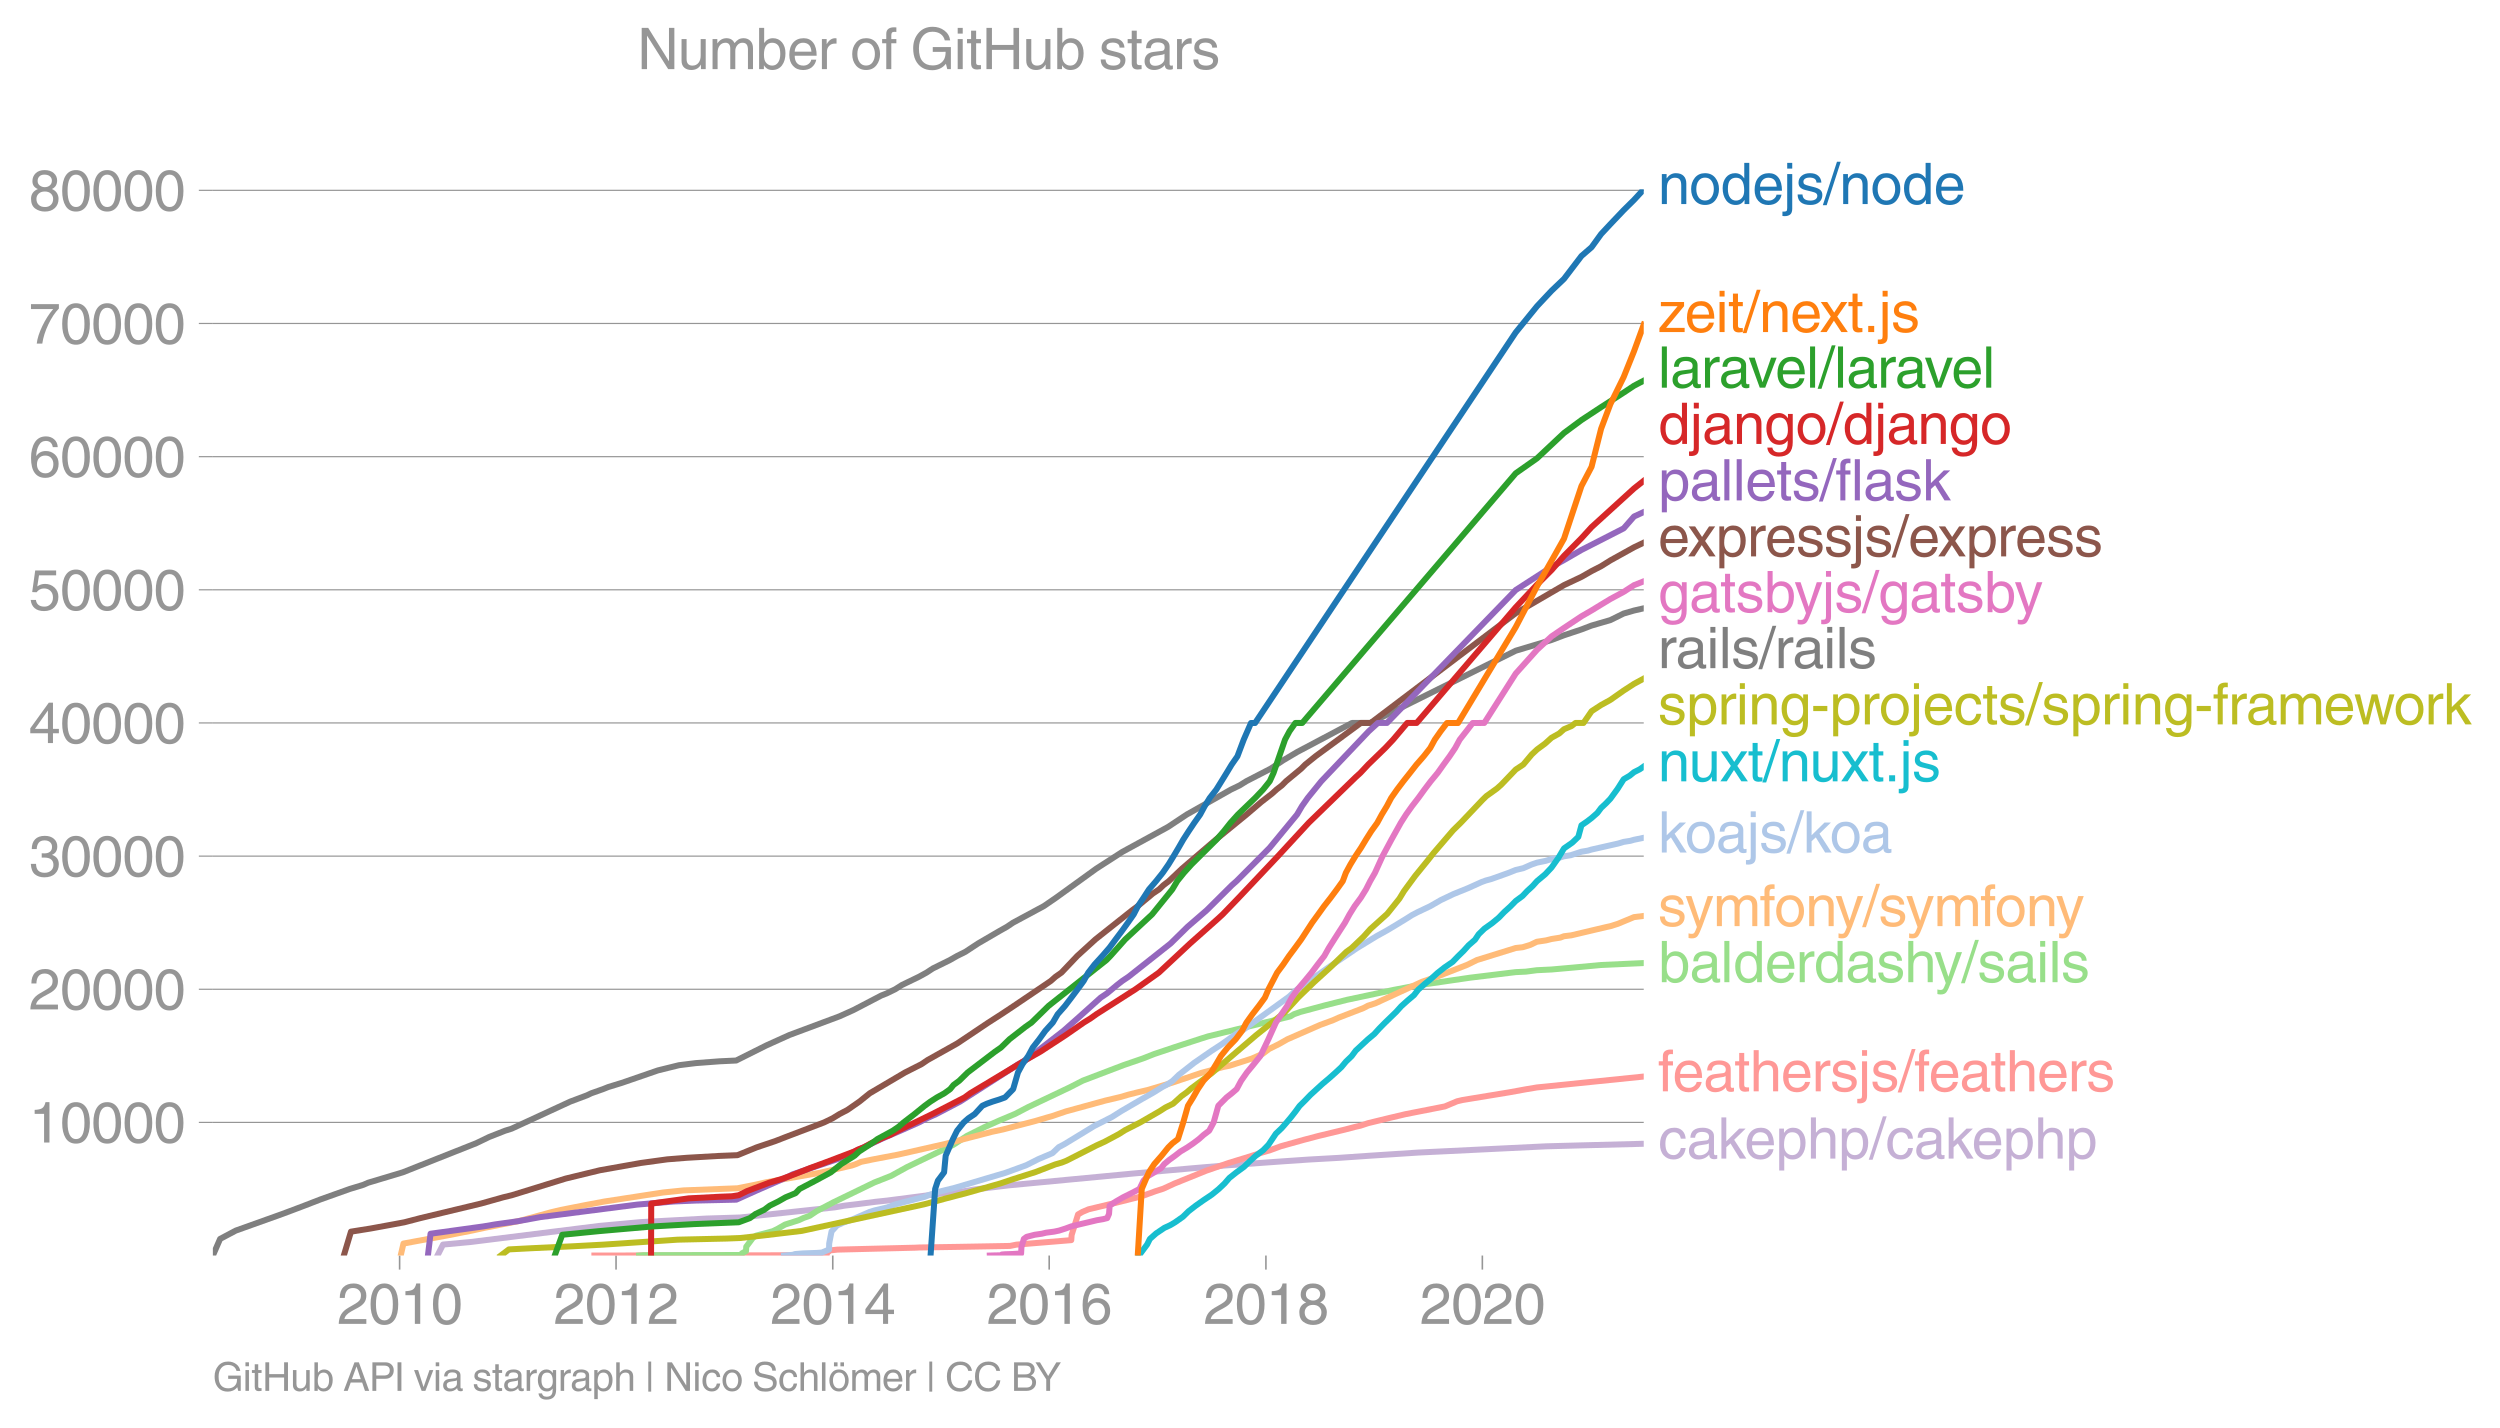 <svg height="475.299" viewBox="0 0 623.954 356.474" width="831.939" xmlns="http://www.w3.org/2000/svg" xmlns:xlink="http://www.w3.org/1999/xlink"><defs><style>*{stroke-linecap:butt;stroke-linejoin:round}</style></defs><g id="figure_1"><path d="M0 356.474h623.954V0H0z" style="fill:none" id="patch_1"/><g id="axes_1"><path d="M53.127 313.361h357.12V47.25H53.127z" style="fill:none" id="patch_2"/><path clip-path="url(#p27208f95a8)" d="m109.179 313.361 1.388-2.741 6.843-.635 32.088-4.011 10.296-.95 16.507-.898 8.437-.262 23.598-2.533 2.428-.422 3.552-.422 4.12-.532 2.984-.315 13.035-1.689 6.08-.634 2.502-.422 8.695-1.054 31.15-2.957 14.246-1.267 8.61-.737 14.747-1.057 6.152-.422 7.497-.422 7.682-.529 12.074-.79 5.438-.263 26.507-1.296 8.724-.236 15.643-.402h0" style="fill:none;stroke:#c5b0d5;stroke-linecap:square;stroke-width:1.5" id="line2d_1"/><g id="matplotlib.axis_1"><g id="xtick_1"><g id="line2d_2"><defs><path d="M0 0v3.5" id="m2a309a3a18" style="stroke:#969696;stroke-width:.4"/></defs><use style="fill:#969696;stroke:#969696;stroke-width:.4" x="99.736" xlink:href="#m2a309a3a18" y="313.361"/></g><g style="fill:#969696" transform="matrix(.14 0 0 -.14 84.166 330.41)" id="text_1"><defs><path d="M281 2888q0 793 409 1202 410 410 1148 410 618 0 1012-375t394-969q0-462-227-780-226-317-667-557l-775-425q-684-375-775-863h2444V0H166q25 634 275 1056t781 728l806 469q322 185 469 383t147 545q0 344-241 578-240 235-650 235-453 0-678-299-225-298-231-807H281z" id="HelveticaWorld-Regular-32" transform="scale(.016)"/><path d="M2719 2188q0 903-239 1354-239 452-702 452-453 0-697-452-243-451-243-1354 0-875 240-1340 241-464 700-464 463 0 702 448 239 449 239 1356zm603 0q0-1107-400-1709-400-601-1144-601-772 0-1156 623-384 624-384 1687 0 1090 393 1701 394 611 1147 611 744 0 1144-608t400-1704z" id="HelveticaWorld-Regular-30" transform="scale(.016)"/><path d="M2297 0h-600v3194H647v447q550 18 818 176 269 158 391 683h441V0z" id="HelveticaWorld-Regular-31" transform="scale(.016)"/></defs><use xlink:href="#HelveticaWorld-Regular-32"/><use x="55.615" xlink:href="#HelveticaWorld-Regular-30"/><use x="111.23" xlink:href="#HelveticaWorld-Regular-31"/><use x="166.846" xlink:href="#HelveticaWorld-Regular-30"/></g></g><g id="xtick_2"><use style="fill:#969696;stroke:#969696;stroke-width:.4" x="153.753" xlink:href="#m2a309a3a18" y="313.361" id="line2d_3"/><g style="fill:#969696" transform="matrix(.14 0 0 -.14 138.182 330.41)" id="text_2"><use xlink:href="#HelveticaWorld-Regular-32"/><use x="55.615" xlink:href="#HelveticaWorld-Regular-30"/><use x="111.23" xlink:href="#HelveticaWorld-Regular-31"/><use x="166.846" xlink:href="#HelveticaWorld-Regular-32"/></g></g><g id="xtick_3"><use style="fill:#969696;stroke:#969696;stroke-width:.4" x="207.843" xlink:href="#m2a309a3a18" y="313.361" id="line2d_4"/><g style="fill:#969696" transform="matrix(.14 0 0 -.14 192.273 330.41)" id="text_3"><defs><path d="M678 1581h1447v2041h-12L678 1581zm2010-487V0h-563v1094H159v550l2063 2856h466V1581h659v-487h-659z" id="HelveticaWorld-Regular-34" transform="scale(.016)"/></defs><use xlink:href="#HelveticaWorld-Regular-32"/><use x="55.615" xlink:href="#HelveticaWorld-Regular-30"/><use x="111.23" xlink:href="#HelveticaWorld-Regular-31"/><use x="166.846" xlink:href="#HelveticaWorld-Regular-34"/></g></g><g id="xtick_4"><use style="fill:#969696;stroke:#969696;stroke-width:.4" x="261.86" xlink:href="#m2a309a3a18" y="313.361" id="line2d_5"/><g style="fill:#969696" transform="matrix(.14 0 0 -.14 246.29 330.41)" id="text_4"><defs><path d="M903 1381q0-440 262-719 263-278 685-278 403 0 642 284 239 285 239 748 0 403-236 675t-670 272q-422 0-672-266t-250-716zm1766 1922q-63 344-255 517-192 174-520 174-519 0-791-507-272-506-278-1159l13-12q359 553 1068 553 566 0 988-375t422-1053q0-672-400-1118-400-445-1078-445-782 0-1188 556-406 557-406 1660 0 1062 415 1734 416 672 1247 672 538 0 910-321 372-320 403-876h-550z" id="HelveticaWorld-Regular-36" transform="scale(.016)"/></defs><use xlink:href="#HelveticaWorld-Regular-32"/><use x="55.615" xlink:href="#HelveticaWorld-Regular-30"/><use x="111.23" xlink:href="#HelveticaWorld-Regular-31"/><use x="166.846" xlink:href="#HelveticaWorld-Regular-36"/></g></g><g id="xtick_5"><use style="fill:#969696;stroke:#969696;stroke-width:.4" x="315.95" xlink:href="#m2a309a3a18" y="313.361" id="line2d_6"/><g style="fill:#969696" transform="matrix(.14 0 0 -.14 300.38 330.41)" id="text_5"><defs><path d="M1766 2597q347 0 573 198 227 199 227 527 0 294-218 483-217 189-620 189-359 0-555-199-195-198-195-504 0-328 244-511t544-183zm6-484q-434 0-681-241t-247-591q0-403 250-650t712-247q410 0 655 247t245 657q0 350-245 587-245 238-689 238zm1378 1228q0-678-578-947 397-178 567-471 170-292 170-623 0-641-413-1032-412-390-1112-390-612 0-1076 336T244 1306q0 763 762 1082-609 243-609 875 0 531 361 884t1001 353q641 0 1016-333t375-826z" id="HelveticaWorld-Regular-38" transform="scale(.016)"/></defs><use xlink:href="#HelveticaWorld-Regular-32"/><use x="55.615" xlink:href="#HelveticaWorld-Regular-30"/><use x="111.23" xlink:href="#HelveticaWorld-Regular-31"/><use x="166.846" xlink:href="#HelveticaWorld-Regular-38"/></g></g><g id="xtick_6"><use style="fill:#969696;stroke:#969696;stroke-width:.4" x="369.967" xlink:href="#m2a309a3a18" y="313.361" id="line2d_7"/><g style="fill:#969696" transform="matrix(.14 0 0 -.14 354.396 330.41)" id="text_6"><use xlink:href="#HelveticaWorld-Regular-32"/><use x="55.615" xlink:href="#HelveticaWorld-Regular-30"/><use x="111.23" xlink:href="#HelveticaWorld-Regular-32"/><use x="166.846" xlink:href="#HelveticaWorld-Regular-30"/></g></g></g><g id="matplotlib.axis_2"><g id="ytick_1"><path clip-path="url(#p27208f95a8)" d="M53.127 280.132h357.12" style="fill:none;stroke:#969696;stroke-linecap:square;stroke-width:.3" id="line2d_8"/><g id="line2d_9"><defs><path d="M0 0h-3.5" id="m9301cec030" style="stroke:#969696;stroke-width:.3"/></defs><use style="fill:#969696;stroke:#969696;stroke-width:.3" x="53.127" xlink:href="#m9301cec030" y="280.132"/></g><g style="fill:#969696" transform="matrix(.14 0 0 -.14 7.2 285.157)" id="text_7"><use xlink:href="#HelveticaWorld-Regular-31"/><use x="55.615" xlink:href="#HelveticaWorld-Regular-30"/><use x="111.23" xlink:href="#HelveticaWorld-Regular-30"/><use x="166.846" xlink:href="#HelveticaWorld-Regular-30"/><use x="222.461" xlink:href="#HelveticaWorld-Regular-30"/></g></g><g id="ytick_2"><path clip-path="url(#p27208f95a8)" d="M53.127 246.9h357.12" style="fill:none;stroke:#969696;stroke-linecap:square;stroke-width:.3" id="line2d_10"/><use style="fill:#969696;stroke:#969696;stroke-width:.3" x="53.127" xlink:href="#m9301cec030" y="246.9" id="line2d_11"/><g style="fill:#969696" transform="matrix(.14 0 0 -.14 7.2 251.925)" id="text_8"><use xlink:href="#HelveticaWorld-Regular-32"/><use x="55.615" xlink:href="#HelveticaWorld-Regular-30"/><use x="111.23" xlink:href="#HelveticaWorld-Regular-30"/><use x="166.846" xlink:href="#HelveticaWorld-Regular-30"/><use x="222.461" xlink:href="#HelveticaWorld-Regular-30"/></g></g><g id="ytick_3"><path clip-path="url(#p27208f95a8)" d="M53.127 213.667h357.12" style="fill:none;stroke:#969696;stroke-linecap:square;stroke-width:.3" id="line2d_12"/><use style="fill:#969696;stroke:#969696;stroke-width:.3" x="53.127" xlink:href="#m9301cec030" y="213.667" id="line2d_13"/><g style="fill:#969696" transform="matrix(.14 0 0 -.14 7.2 218.692)" id="text_9"><defs><path d="M1434 2559q141-12 294-12 397 0 626 183 230 183 230 554 0 300-214 505t-617 205q-447 0-655-263-207-262-220-703H325q0 703 369 1087 369 385 1084 385 635 0 1013-327 378-326 378-857 0-685-578-928v-13q750-256 750-1050 0-634-422-1041-422-406-1197-406-634 0-1044 333-409 333-459 1164h581q13-519 256-755 244-236 703-236 444 0 713 247t269 622q0 410-257 619-256 209-793 209-128 0-257-6v484z" id="HelveticaWorld-Regular-33" transform="scale(.016)"/></defs><use xlink:href="#HelveticaWorld-Regular-33"/><use x="55.615" xlink:href="#HelveticaWorld-Regular-30"/><use x="111.23" xlink:href="#HelveticaWorld-Regular-30"/><use x="166.846" xlink:href="#HelveticaWorld-Regular-30"/><use x="222.461" xlink:href="#HelveticaWorld-Regular-30"/></g></g><g id="ytick_4"><path clip-path="url(#p27208f95a8)" d="M53.127 180.435h357.12" style="fill:none;stroke:#969696;stroke-linecap:square;stroke-width:.3" id="line2d_14"/><use style="fill:#969696;stroke:#969696;stroke-width:.3" x="53.127" xlink:href="#m9301cec030" y="180.435" id="line2d_15"/><g style="fill:#969696" transform="matrix(.14 0 0 -.14 7.2 185.46)" id="text_10"><use xlink:href="#HelveticaWorld-Regular-34"/><use x="55.615" xlink:href="#HelveticaWorld-Regular-30"/><use x="111.23" xlink:href="#HelveticaWorld-Regular-30"/><use x="166.846" xlink:href="#HelveticaWorld-Regular-30"/><use x="222.461" xlink:href="#HelveticaWorld-Regular-30"/></g></g><g id="ytick_5"><path clip-path="url(#p27208f95a8)" d="M53.127 147.203h357.12" style="fill:none;stroke:#969696;stroke-linecap:square;stroke-width:.3" id="line2d_16"/><use style="fill:#969696;stroke:#969696;stroke-width:.3" x="53.127" xlink:href="#m9301cec030" y="147.203" id="line2d_17"/><g style="fill:#969696" transform="matrix(.14 0 0 -.14 7.2 152.227)" id="text_11"><defs><path d="M941 2619q372 281 872 281 606 0 1042-403t436-1038q0-690-421-1139-420-448-1179-448-660 0-1041 323-381 324-444 918h582q43-363 284-555t669-192q415 0 681 287 266 288 266 735 0 456-279 731-278 275-718 275-500 0-835-428l-484 25 337 2406h2332v-544H1131L941 2619z" id="HelveticaWorld-Regular-35" transform="scale(.016)"/></defs><use xlink:href="#HelveticaWorld-Regular-35"/><use x="55.615" xlink:href="#HelveticaWorld-Regular-30"/><use x="111.23" xlink:href="#HelveticaWorld-Regular-30"/><use x="166.846" xlink:href="#HelveticaWorld-Regular-30"/><use x="222.461" xlink:href="#HelveticaWorld-Regular-30"/></g></g><g id="ytick_6"><path clip-path="url(#p27208f95a8)" d="M53.127 113.97h357.12" style="fill:none;stroke:#969696;stroke-linecap:square;stroke-width:.3" id="line2d_18"/><use style="fill:#969696;stroke:#969696;stroke-width:.3" x="53.127" xlink:href="#m9301cec030" y="113.97" id="line2d_19"/><g style="fill:#969696" transform="matrix(.14 0 0 -.14 7.2 118.995)" id="text_12"><use xlink:href="#HelveticaWorld-Regular-36"/><use x="55.615" xlink:href="#HelveticaWorld-Regular-30"/><use x="111.23" xlink:href="#HelveticaWorld-Regular-30"/><use x="166.846" xlink:href="#HelveticaWorld-Regular-30"/><use x="222.461" xlink:href="#HelveticaWorld-Regular-30"/></g></g><g id="ytick_7"><path clip-path="url(#p27208f95a8)" d="M53.127 80.738h357.12" style="fill:none;stroke:#969696;stroke-linecap:square;stroke-width:.3" id="line2d_20"/><use style="fill:#969696;stroke:#969696;stroke-width:.3" x="53.127" xlink:href="#m9301cec030" y="80.738" id="line2d_21"/><g style="fill:#969696" transform="matrix(.14 0 0 -.14 7.2 85.762)" id="text_13"><defs><path d="M238 4403h3109v-494q-641-653-1172-1766Q1644 1031 1497 0H878q94 850 622 1954 528 1105 1213 1899H238v550z" id="HelveticaWorld-Regular-37" transform="scale(.016)"/></defs><use xlink:href="#HelveticaWorld-Regular-37"/><use x="55.615" xlink:href="#HelveticaWorld-Regular-30"/><use x="111.23" xlink:href="#HelveticaWorld-Regular-30"/><use x="166.846" xlink:href="#HelveticaWorld-Regular-30"/><use x="222.461" xlink:href="#HelveticaWorld-Regular-30"/></g></g><g id="ytick_8"><path clip-path="url(#p27208f95a8)" d="M53.127 47.505h357.12" style="fill:none;stroke:#969696;stroke-linecap:square;stroke-width:.3" id="line2d_22"/><use style="fill:#969696;stroke:#969696;stroke-width:.3" x="53.127" xlink:href="#m9301cec030" y="47.505" id="line2d_23"/><g style="fill:#969696" transform="matrix(.14 0 0 -.14 7.2 52.53)" id="text_14"><use xlink:href="#HelveticaWorld-Regular-38"/><use x="55.615" xlink:href="#HelveticaWorld-Regular-30"/><use x="111.23" xlink:href="#HelveticaWorld-Regular-30"/><use x="166.846" xlink:href="#HelveticaWorld-Regular-30"/><use x="222.461" xlink:href="#HelveticaWorld-Regular-30"/></g></g></g><path clip-path="url(#p27208f95a8)" d="m148.347 313.361 57.932-.08.147-.561.737-.641 1.827-.2 19.481-.482.98-.05 9.467-.15 13.159-.238 1.615-.323 13.676-1.123.09-1.283 1.6-5.134 1.115-.642 1.522-.64 8.02-1.925 5.07-1.283 3.558-1.286 1.983-.641 2.78-1.283 7.94-3.21 5.58-1.924 4.186-1.283 4.035-1.286 2.184-.642 2.608-.96 5.734-1.605 3.645-.96 6.668-1.61 2.418-.64 1.413-.32 1.946-.641 5.276-1.283 4.072-.963 9.808-1.928 3.05-1.283 1.358-.319 11.72-1.927 4.205-.768 2.662-.445 26.551-2.709h0" style="fill:none;stroke:#ff9896;stroke-linecap:square;stroke-width:1.5" id="line2d_24"/><path clip-path="url(#p27208f95a8)" d="m159.511 313.361 1.096-.086 24.373-.05.186-.415 1.02-.552.065-1.107 1.662-2.21.807-.551 4.15-1.104 1.13-.554 1.929-1.104 3.454-1.106 1.195-.552 1.542-.552 1.631-1.106 4.178-2.21 10.276-4.975 4.198-1.659 4.014-2.21 11.497-5.526 3.371-2.21 4.414-2.21 3.723-1.658 3.96-1.662 3.164-1.655 10.478-4.975 3.227-1.655 10.15-3.868 4.825-1.658 2.805-1.104 4.938-1.661 6.806-2.21 1.75-.552 10.167-2.486 10.32-2.489.946-.551 1.544-.555 6.19-1.659 5.484-1.379 11.703-2.489 4.356-.827 3.352-.552 11.33-1.658 11.367-1.386 2.548-.12 2.736-.359 3.633-.176 5.618-.495 6.729-.625 10.685-.488h0" style="fill:none;stroke:#98df8a;stroke-linecap:square;stroke-width:1.5" id="line2d_25"/><g style="fill:#1f77b4" transform="matrix(.14 0 0 -.14 413.818 50.938)" id="text_15"><defs><path d="M3150 0h-566v2059q0 475-166 677-165 202-549 202-378 0-632-288-253-287-253-825V0H422v3347h531v-472h13q397 569 1012 569 569 0 870-302 302-301 302-864V0z" id="HelveticaWorld-Regular-6e" transform="scale(.016)"/><path d="M813 1678q0-559 253-920t718-361q482 0 732 378t250 903q0 531-250 901-250 371-732 371-446 0-709-349-262-348-262-923zm-575 0q0 747 415 1256 416 510 1131 510 732 0 1144-516 413-515 413-1250 0-737-410-1256Q2522-97 1784-97q-709 0-1128 503-418 503-418 1272z" id="HelveticaWorld-Regular-6f" transform="scale(.016)"/><path d="M838 1684q0-621 246-957 247-336 657-336 390 0 652 287 263 288 263 838 0 706-224 1064-223 358-679 358-434 0-675-285-240-284-240-969zM3225 0h-531v459h-13Q2363-97 1716-97q-697 0-1079 531-381 532-381 1338 0 744 378 1208 379 464 1016 464 628 0 1000-569l13 38v1681h562V0z" id="HelveticaWorld-Regular-64" transform="scale(.016)"/><path d="M2719 1941q-44 543-288 770-243 227-647 227-409 0-661-288-251-287-267-709h1863zm537-891q-93-519-509-859-366-288-963-294-703 6-1116 461-412 455-412 1223 0 882 425 1372 425 491 1182 491 678 0 1059-507 381-506 381-1446H856q0-525 244-813 244-287 731-287 344 0 591 207 247 208 272 452h562z" id="HelveticaWorld-Regular-65" transform="scale(.016)"/><path d="M984 3956H422v638h562v-638zm0-4450q0-478-227-664-226-186-629-186-115 0-237 19v487H38q237 0 310 71 74 70 74 339v3775h562V-494z" id="HelveticaWorld-Regular-6a" transform="scale(.016)"/><path d="M2309 2394q-12 300-214 431-201 131-579 131-275 0-471-122-195-121-195-350 0-181 115-267 116-86 501-183l556-140q506-128 723-327 218-198 218-554 0-494-361-802T1638-97Q934-97 573 195q-360 293-367 880h544q13-347 230-516 217-168 651-168 353 0 561 140 208 141 208 391 0 178-135 284-134 107-531 197l-653 160q-397 100-586 298t-189 514q0 494 353 781 354 288 922 288 607 0 930-296 323-295 342-754h-544z" id="HelveticaWorld-Regular-73" transform="scale(.016)"/><path d="M319-122h-428l1575 4838h422L319-122z" id="HelveticaWorld-Regular-2f" transform="scale(.016)"/></defs><use xlink:href="#HelveticaWorld-Regular-6e"/><use x="55.176" xlink:href="#HelveticaWorld-Regular-6f"/><use x="111.084" xlink:href="#HelveticaWorld-Regular-64"/><use x="168.066" xlink:href="#HelveticaWorld-Regular-65"/><use x="223.486" xlink:href="#HelveticaWorld-Regular-6a"/><use x="245.508" xlink:href="#HelveticaWorld-Regular-73"/><use x="295.508" xlink:href="#HelveticaWorld-Regular-2f"/><use x="323.291" xlink:href="#HelveticaWorld-Regular-6e"/><use x="378.467" xlink:href="#HelveticaWorld-Regular-6f"/><use x="434.375" xlink:href="#HelveticaWorld-Regular-64"/><use x="491.357" xlink:href="#HelveticaWorld-Regular-65"/></g><g style="fill:#ff7f0e" transform="matrix(.14 0 0 -.14 413.818 82.872)" id="text_16"><defs><path d="M903 469h2060V0H153v441l2025 2440H316v466h2584v-459L903 469z" id="HelveticaWorld-Regular-7a" transform="scale(.016)"/><path d="M422 3956v638h562v-638H422zM984 0H422v3347h562V0z" id="HelveticaWorld-Regular-69" transform="scale(.016)"/><path d="M1100 2881V703q0-128 70-195 71-67 252-67h216V0q-307-44-422-44-353 0-516 169-162 169-162 547v2209H84v466h454v934h562v-934h538v-466h-538z" id="HelveticaWorld-Regular-74" transform="scale(.016)"/><path d="M3138 0h-725l-825 1259L781 0H72l1169 1722L128 3347h716l775-1178 781 1178h684L1959 1722 3138 0z" id="HelveticaWorld-Regular-78" transform="scale(.016)"/><path d="M1222 0H556v678h666V0z" id="HelveticaWorld-Regular-2e" transform="scale(.016)"/></defs><use xlink:href="#HelveticaWorld-Regular-7a"/><use x="47.469" xlink:href="#HelveticaWorld-Regular-65"/><use x="102.889" xlink:href="#HelveticaWorld-Regular-69"/><use x="124.91" xlink:href="#HelveticaWorld-Regular-74"/><use x="152.596" xlink:href="#HelveticaWorld-Regular-2f"/><use x="180.379" xlink:href="#HelveticaWorld-Regular-6e"/><use x="235.555" xlink:href="#HelveticaWorld-Regular-65"/><use x="288.1" xlink:href="#HelveticaWorld-Regular-78"/><use x="338.1" xlink:href="#HelveticaWorld-Regular-74"/><use x="365.785" xlink:href="#HelveticaWorld-Regular-2e"/><use x="393.568" xlink:href="#HelveticaWorld-Regular-6a"/><use x="415.59" xlink:href="#HelveticaWorld-Regular-73"/></g><g style="fill:#2ca02c" transform="matrix(.14 0 0 -.14 413.818 96.76)" id="text_17"><defs><path d="M984 0H422v4594h562V0z" id="HelveticaWorld-Regular-6c" transform="scale(.016)"/><path d="M2456 1709q-62-65-245-106-183-40-683-106-369-44-542-182-173-137-173-362 0-275 146-428 147-153 469-153 403 0 715 229 313 230 313 558v550zM397 2328q19 566 367 841 349 275 1014 275 531 0 890-241 360-240 360-694V581q0-197 178-197 72 0 185 25V0q-153-63-319-63-288 0-429 123-140 124-146 387Q2016-97 1288-97q-475 0-763 269-287 269-287 700 0 441 250 712 250 272 728 329l993 121q269 41 269 397 0 263-195 403-195 141-592 141-353 0-543-156-189-156-226-491H397z" id="HelveticaWorld-Regular-61" transform="scale(.016)"/><path d="M984 0H422v3347h531v-556h13q365 653 940 653 91 0 147-19v-584h-209q-378 0-619-257-241-256-241-637V0z" id="HelveticaWorld-Regular-72" transform="scale(.016)"/><path d="M2522 3347h616L1863 0h-604L38 3347h653l872-2725h12l947 2725z" id="HelveticaWorld-Regular-76" transform="scale(.016)"/></defs><use xlink:href="#HelveticaWorld-Regular-6c"/><use x="22.021" xlink:href="#HelveticaWorld-Regular-61"/><use x="76.953" xlink:href="#HelveticaWorld-Regular-72"/><use x="108.521" xlink:href="#HelveticaWorld-Regular-61"/><use x="161.203" xlink:href="#HelveticaWorld-Regular-76"/><use x="208.813" xlink:href="#HelveticaWorld-Regular-65"/><use x="264.232" xlink:href="#HelveticaWorld-Regular-6c"/><use x="286.254" xlink:href="#HelveticaWorld-Regular-2f"/><use x="314.037" xlink:href="#HelveticaWorld-Regular-6c"/><use x="336.059" xlink:href="#HelveticaWorld-Regular-61"/><use x="390.99" xlink:href="#HelveticaWorld-Regular-72"/><use x="422.559" xlink:href="#HelveticaWorld-Regular-61"/><use x="475.24" xlink:href="#HelveticaWorld-Regular-76"/><use x="522.85" xlink:href="#HelveticaWorld-Regular-65"/><use x="578.27" xlink:href="#HelveticaWorld-Regular-6c"/></g><g style="fill:#d62728" transform="matrix(.14 0 0 -.14 413.818 110.801)" id="text_18"><defs><path d="M831 1684q0-615 244-954t659-339q404 0 660 293 256 294 256 832 0 706-224 1064-223 358-679 358-459 0-688-305-228-305-228-949zM3188 191q0-807-388-1203-387-397-1169-397-562 0-895 259T353-409h563q43-244 226-388t530-144q472 0 712 254 241 253 241 821v238h-12Q2297-97 1722-97q-716 0-1094 528T250 1772q0 744 381 1208 382 464 1013 464 634 0 1000-569h12v472h532V191z" id="HelveticaWorld-Regular-67" transform="scale(.016)"/></defs><use xlink:href="#HelveticaWorld-Regular-64"/><use x="56.982" xlink:href="#HelveticaWorld-Regular-6a"/><use x="79.004" xlink:href="#HelveticaWorld-Regular-61"/><use x="133.936" xlink:href="#HelveticaWorld-Regular-6e"/><use x="189.111" xlink:href="#HelveticaWorld-Regular-67"/><use x="245.02" xlink:href="#HelveticaWorld-Regular-6f"/><use x="300.928" xlink:href="#HelveticaWorld-Regular-2f"/><use x="328.711" xlink:href="#HelveticaWorld-Regular-64"/><use x="385.693" xlink:href="#HelveticaWorld-Regular-6a"/><use x="407.715" xlink:href="#HelveticaWorld-Regular-61"/><use x="462.646" xlink:href="#HelveticaWorld-Regular-6e"/><use x="517.822" xlink:href="#HelveticaWorld-Regular-67"/><use x="573.73" xlink:href="#HelveticaWorld-Regular-6f"/></g><g style="fill:#9467bd" transform="matrix(.14 0 0 -.14 413.818 124.893)" id="text_19"><defs><path d="M959 1516q0-538 262-832 263-293 654-293 428 0 665 348 238 349 238 945 0 654-228 954t-687 300q-447 0-676-352-228-352-228-1070zM422 3347h531v-472h13q359 569 1000 569 647 0 1020-471 373-470 373-1201 0-819-381-1344T1888-97q-582 0-891 450h-13v-1678H422v4672z" id="HelveticaWorld-Regular-70" transform="scale(.016)"/><path d="M1100 2881V0H538v2881H78v466h460v575q0 378 229 557 230 180 642 180 141 0 254-12v-506q-100 12-229 12-187 0-261-92-73-92-73-298v-416h563v-466h-563z" id="HelveticaWorld-Regular-66" transform="scale(.016)"/><path d="M3200 0h-722L1434 1691l-468-422V0H422v4594h544V1931l1440 1416h716L1844 2100 3200 0z" id="HelveticaWorld-Regular-6b" transform="scale(.016)"/></defs><use xlink:href="#HelveticaWorld-Regular-70"/><use x="56.494" xlink:href="#HelveticaWorld-Regular-61"/><use x="111.426" xlink:href="#HelveticaWorld-Regular-6c"/><use x="133.447" xlink:href="#HelveticaWorld-Regular-6c"/><use x="155.469" xlink:href="#HelveticaWorld-Regular-65"/><use x="210.889" xlink:href="#HelveticaWorld-Regular-74"/><use x="238.574" xlink:href="#HelveticaWorld-Regular-73"/><use x="288.574" xlink:href="#HelveticaWorld-Regular-2f"/><use x="316.357" xlink:href="#HelveticaWorld-Regular-66"/><use x="344.043" xlink:href="#HelveticaWorld-Regular-6c"/><use x="366.064" xlink:href="#HelveticaWorld-Regular-61"/><use x="420.996" xlink:href="#HelveticaWorld-Regular-73"/><use x="470.996" xlink:href="#HelveticaWorld-Regular-6b"/></g><g style="fill:#8c564b" transform="matrix(.14 0 0 -.14 413.818 138.872)" id="text_20"><use xlink:href="#HelveticaWorld-Regular-65"/><use x="52.545" xlink:href="#HelveticaWorld-Regular-78"/><use x="102.545" xlink:href="#HelveticaWorld-Regular-70"/><use x="159.039" xlink:href="#HelveticaWorld-Regular-72"/><use x="190.607" xlink:href="#HelveticaWorld-Regular-65"/><use x="246.027" xlink:href="#HelveticaWorld-Regular-73"/><use x="296.027" xlink:href="#HelveticaWorld-Regular-73"/><use x="346.027" xlink:href="#HelveticaWorld-Regular-6a"/><use x="368.049" xlink:href="#HelveticaWorld-Regular-73"/><use x="418.049" xlink:href="#HelveticaWorld-Regular-2f"/><use x="445.832" xlink:href="#HelveticaWorld-Regular-65"/><use x="498.377" xlink:href="#HelveticaWorld-Regular-78"/><use x="548.377" xlink:href="#HelveticaWorld-Regular-70"/><use x="604.871" xlink:href="#HelveticaWorld-Regular-72"/><use x="636.439" xlink:href="#HelveticaWorld-Regular-65"/><use x="691.859" xlink:href="#HelveticaWorld-Regular-73"/><use x="741.859" xlink:href="#HelveticaWorld-Regular-73"/></g><g style="fill:#e377c2" transform="matrix(.14 0 0 -.14 413.818 152.801)" id="text_21"><defs><path d="M2778 1684q0 672-238 963-237 291-677 291-447-7-676-349-228-342-228-989 0-659 275-934t641-275q416 0 659 342 244 342 244 951zM422 0v4594h562V2925h13q359 519 969 519 625 0 1009-464t384-1208q0-838-388-1354Q2584-97 1888-97q-613 0-922 513h-13V0H422z" id="HelveticaWorld-Regular-62" transform="scale(.016)"/><path d="M2497 3347h612L1913 63q-32-88-63-166-272-725-469-995-197-271-637-271-231 0-378 50v513q159-57 350-57 206 0 301 130 96 130 283 636L56 3347h635l897-2725h12l897 2725z" id="HelveticaWorld-Regular-79" transform="scale(.016)"/></defs><use xlink:href="#HelveticaWorld-Regular-67"/><use x="55.908" xlink:href="#HelveticaWorld-Regular-61"/><use x="110.84" xlink:href="#HelveticaWorld-Regular-74"/><use x="138.525" xlink:href="#HelveticaWorld-Regular-73"/><use x="188.525" xlink:href="#HelveticaWorld-Regular-62"/><use x="243.02" xlink:href="#HelveticaWorld-Regular-79"/><use x="292.629" xlink:href="#HelveticaWorld-Regular-6a"/><use x="314.65" xlink:href="#HelveticaWorld-Regular-73"/><use x="364.65" xlink:href="#HelveticaWorld-Regular-2f"/><use x="392.434" xlink:href="#HelveticaWorld-Regular-67"/><use x="448.342" xlink:href="#HelveticaWorld-Regular-61"/><use x="503.273" xlink:href="#HelveticaWorld-Regular-74"/><use x="530.959" xlink:href="#HelveticaWorld-Regular-73"/><use x="580.959" xlink:href="#HelveticaWorld-Regular-62"/><use x="635.453" xlink:href="#HelveticaWorld-Regular-79"/></g><g style="fill:#7f7f7f" transform="matrix(.14 0 0 -.14 413.818 166.76)" id="text_22"><use xlink:href="#HelveticaWorld-Regular-72"/><use x="31.568" xlink:href="#HelveticaWorld-Regular-61"/><use x="86.5" xlink:href="#HelveticaWorld-Regular-69"/><use x="108.521" xlink:href="#HelveticaWorld-Regular-6c"/><use x="130.543" xlink:href="#HelveticaWorld-Regular-73"/><use x="180.543" xlink:href="#HelveticaWorld-Regular-2f"/><use x="208.326" xlink:href="#HelveticaWorld-Regular-72"/><use x="239.895" xlink:href="#HelveticaWorld-Regular-61"/><use x="294.826" xlink:href="#HelveticaWorld-Regular-69"/><use x="316.848" xlink:href="#HelveticaWorld-Regular-6c"/><use x="338.869" xlink:href="#HelveticaWorld-Regular-73"/></g><g style="fill:#bcbd22" transform="matrix(.14 0 0 -.14 413.818 180.801)" id="text_23"><defs><path d="M1850 1484H281v575h1569v-575z" id="HelveticaWorld-Regular-2d" transform="scale(.016)"/><path d="M2534 2222q-121 716-793 716-416 0-669-333t-253-927q0-647 234-967 235-320 681-320 300 0 519 220t281 573h544q-84-621-439-951T1722-97q-659 0-1081 451-422 452-422 1227 0 850 422 1356 422 507 1184 507 556 0 886-333t367-889h-544z" id="HelveticaWorld-Regular-63" transform="scale(.016)"/><path d="M422 3347h531v-472h13q378 569 1012 569 628 0 891-544 240 294 465 419t557 125q434 0 735-285 302-284 302-843V0h-562v2163q0 390-147 582-147 193-475 193-331 0-560-269-228-269-228-628V0h-562v2316q0 290-135 456-134 166-390 166-403 0-644-300t-241-813V0H422v3347z" id="HelveticaWorld-Regular-6d" transform="scale(.016)"/><path d="M1638 0h-575L97 3347h606l641-2631h12l647 2631h635l653-2631h12l678 2631h557L3572 0h-591l-678 2591h-12L1638 0z" id="HelveticaWorld-Regular-77" transform="scale(.016)"/></defs><use xlink:href="#HelveticaWorld-Regular-73"/><use x="50" xlink:href="#HelveticaWorld-Regular-70"/><use x="106.494" xlink:href="#HelveticaWorld-Regular-72"/><use x="139.063" xlink:href="#HelveticaWorld-Regular-69"/><use x="161.084" xlink:href="#HelveticaWorld-Regular-6e"/><use x="216.26" xlink:href="#HelveticaWorld-Regular-67"/><use x="272.168" xlink:href="#HelveticaWorld-Regular-2d"/><use x="305.469" xlink:href="#HelveticaWorld-Regular-70"/><use x="361.963" xlink:href="#HelveticaWorld-Regular-72"/><use x="393.531" xlink:href="#HelveticaWorld-Regular-6f"/><use x="449.439" xlink:href="#HelveticaWorld-Regular-6a"/><use x="471.461" xlink:href="#HelveticaWorld-Regular-65"/><use x="526.881" xlink:href="#HelveticaWorld-Regular-63"/><use x="578.15" xlink:href="#HelveticaWorld-Regular-74"/><use x="605.836" xlink:href="#HelveticaWorld-Regular-73"/><use x="655.836" xlink:href="#HelveticaWorld-Regular-2f"/><use x="683.619" xlink:href="#HelveticaWorld-Regular-73"/><use x="733.619" xlink:href="#HelveticaWorld-Regular-70"/><use x="790.113" xlink:href="#HelveticaWorld-Regular-72"/><use x="822.682" xlink:href="#HelveticaWorld-Regular-69"/><use x="844.703" xlink:href="#HelveticaWorld-Regular-6e"/><use x="899.879" xlink:href="#HelveticaWorld-Regular-67"/><use x="955.787" xlink:href="#HelveticaWorld-Regular-2d"/><use x="989.088" xlink:href="#HelveticaWorld-Regular-66"/><use x="1016.773" xlink:href="#HelveticaWorld-Regular-72"/><use x="1048.342" xlink:href="#HelveticaWorld-Regular-61"/><use x="1103.273" xlink:href="#HelveticaWorld-Regular-6d"/><use x="1186.281" xlink:href="#HelveticaWorld-Regular-65"/><use x="1240.201" xlink:href="#HelveticaWorld-Regular-77"/><use x="1311.113" xlink:href="#HelveticaWorld-Regular-6f"/><use x="1367.021" xlink:href="#HelveticaWorld-Regular-72"/><use x="1399.59" xlink:href="#HelveticaWorld-Regular-6b"/></g><g style="fill:#17becf" transform="matrix(.14 0 0 -.14 413.818 195.01)" id="text_24"><defs><path d="M391 3347h562V1125q0-369 167-552 168-182 480-182 434 0 678 307 244 308 244 805v1844h562V0h-531v488l-12 12Q2222-97 1478-97q-481 0-784 262-303 263-303 776v2406z" id="HelveticaWorld-Regular-75" transform="scale(.016)"/></defs><use xlink:href="#HelveticaWorld-Regular-6e"/><use x="55.176" xlink:href="#HelveticaWorld-Regular-75"/><use x="109.961" xlink:href="#HelveticaWorld-Regular-78"/><use x="159.961" xlink:href="#HelveticaWorld-Regular-74"/><use x="187.646" xlink:href="#HelveticaWorld-Regular-2f"/><use x="215.43" xlink:href="#HelveticaWorld-Regular-6e"/><use x="270.605" xlink:href="#HelveticaWorld-Regular-75"/><use x="325.391" xlink:href="#HelveticaWorld-Regular-78"/><use x="375.391" xlink:href="#HelveticaWorld-Regular-74"/><use x="403.076" xlink:href="#HelveticaWorld-Regular-2e"/><use x="430.859" xlink:href="#HelveticaWorld-Regular-6a"/><use x="452.881" xlink:href="#HelveticaWorld-Regular-73"/></g><g style="fill:#aec7e8" transform="matrix(.14 0 0 -.14 413.818 212.783)" id="text_25"><use xlink:href="#HelveticaWorld-Regular-6b"/><use x="47.625" xlink:href="#HelveticaWorld-Regular-6f"/><use x="103.533" xlink:href="#HelveticaWorld-Regular-61"/><use x="158.465" xlink:href="#HelveticaWorld-Regular-6a"/><use x="180.486" xlink:href="#HelveticaWorld-Regular-73"/><use x="230.486" xlink:href="#HelveticaWorld-Regular-2f"/><use x="258.27" xlink:href="#HelveticaWorld-Regular-6b"/><use x="305.895" xlink:href="#HelveticaWorld-Regular-6f"/><use x="361.803" xlink:href="#HelveticaWorld-Regular-61"/></g><g style="fill:#ffbb78" transform="matrix(.14 0 0 -.14 413.818 231.138)" id="text_26"><use xlink:href="#HelveticaWorld-Regular-73"/><use x="48.5" xlink:href="#HelveticaWorld-Regular-79"/><use x="98.109" xlink:href="#HelveticaWorld-Regular-6d"/><use x="181.117" xlink:href="#HelveticaWorld-Regular-66"/><use x="206.803" xlink:href="#HelveticaWorld-Regular-6f"/><use x="262.711" xlink:href="#HelveticaWorld-Regular-6e"/><use x="315.887" xlink:href="#HelveticaWorld-Regular-79"/><use x="365.496" xlink:href="#HelveticaWorld-Regular-2f"/><use x="393.279" xlink:href="#HelveticaWorld-Regular-73"/><use x="441.779" xlink:href="#HelveticaWorld-Regular-79"/><use x="491.389" xlink:href="#HelveticaWorld-Regular-6d"/><use x="574.396" xlink:href="#HelveticaWorld-Regular-66"/><use x="600.082" xlink:href="#HelveticaWorld-Regular-6f"/><use x="655.99" xlink:href="#HelveticaWorld-Regular-6e"/><use x="709.166" xlink:href="#HelveticaWorld-Regular-79"/></g><g style="fill:#98df8a" transform="matrix(.14 0 0 -.14 413.818 245.138)" id="text_27"><defs><path d="M3150 0h-566v2188q0 403-156 576-156 174-509 174-435 0-685-282-250-281-250-831V0H422v4594h562V2900h13q384 544 981 544 550 0 861-288 311-287 311-878V0z" id="HelveticaWorld-Regular-68" transform="scale(.016)"/></defs><use xlink:href="#HelveticaWorld-Regular-62"/><use x="56.494" xlink:href="#HelveticaWorld-Regular-61"/><use x="111.426" xlink:href="#HelveticaWorld-Regular-6c"/><use x="133.447" xlink:href="#HelveticaWorld-Regular-64"/><use x="190.43" xlink:href="#HelveticaWorld-Regular-65"/><use x="245.85" xlink:href="#HelveticaWorld-Regular-72"/><use x="277.418" xlink:href="#HelveticaWorld-Regular-64"/><use x="334.4" xlink:href="#HelveticaWorld-Regular-61"/><use x="389.332" xlink:href="#HelveticaWorld-Regular-73"/><use x="439.332" xlink:href="#HelveticaWorld-Regular-68"/><use x="492.133" xlink:href="#HelveticaWorld-Regular-79"/><use x="541.742" xlink:href="#HelveticaWorld-Regular-2f"/><use x="569.525" xlink:href="#HelveticaWorld-Regular-73"/><use x="619.525" xlink:href="#HelveticaWorld-Regular-61"/><use x="674.457" xlink:href="#HelveticaWorld-Regular-69"/><use x="696.479" xlink:href="#HelveticaWorld-Regular-6c"/><use x="718.5" xlink:href="#HelveticaWorld-Regular-73"/></g><g style="fill:#ff9896" transform="matrix(.14 0 0 -.14 413.818 272.378)" id="text_28"><use xlink:href="#HelveticaWorld-Regular-66"/><use x="25.686" xlink:href="#HelveticaWorld-Regular-65"/><use x="81.105" xlink:href="#HelveticaWorld-Regular-61"/><use x="136.037" xlink:href="#HelveticaWorld-Regular-74"/><use x="163.723" xlink:href="#HelveticaWorld-Regular-68"/><use x="218.898" xlink:href="#HelveticaWorld-Regular-65"/><use x="274.318" xlink:href="#HelveticaWorld-Regular-72"/><use x="306.887" xlink:href="#HelveticaWorld-Regular-73"/><use x="356.887" xlink:href="#HelveticaWorld-Regular-6a"/><use x="378.908" xlink:href="#HelveticaWorld-Regular-73"/><use x="428.908" xlink:href="#HelveticaWorld-Regular-2f"/><use x="456.691" xlink:href="#HelveticaWorld-Regular-66"/><use x="482.377" xlink:href="#HelveticaWorld-Regular-65"/><use x="537.797" xlink:href="#HelveticaWorld-Regular-61"/><use x="592.729" xlink:href="#HelveticaWorld-Regular-74"/><use x="620.414" xlink:href="#HelveticaWorld-Regular-68"/><use x="675.59" xlink:href="#HelveticaWorld-Regular-65"/><use x="731.01" xlink:href="#HelveticaWorld-Regular-72"/><use x="763.578" xlink:href="#HelveticaWorld-Regular-73"/></g><g style="fill:#c5b0d5" transform="matrix(.14 0 0 -.14 413.818 289.172)" id="text_29"><use xlink:href="#HelveticaWorld-Regular-63"/><use x="51.27" xlink:href="#HelveticaWorld-Regular-61"/><use x="106.201" xlink:href="#HelveticaWorld-Regular-6b"/><use x="153.826" xlink:href="#HelveticaWorld-Regular-65"/><use x="209.246" xlink:href="#HelveticaWorld-Regular-70"/><use x="265.74" xlink:href="#HelveticaWorld-Regular-68"/><use x="320.916" xlink:href="#HelveticaWorld-Regular-70"/><use x="377.41" xlink:href="#HelveticaWorld-Regular-2f"/><use x="405.193" xlink:href="#HelveticaWorld-Regular-63"/><use x="456.463" xlink:href="#HelveticaWorld-Regular-61"/><use x="511.395" xlink:href="#HelveticaWorld-Regular-6b"/><use x="559.02" xlink:href="#HelveticaWorld-Regular-65"/><use x="614.439" xlink:href="#HelveticaWorld-Regular-70"/><use x="670.934" xlink:href="#HelveticaWorld-Regular-68"/><use x="726.109" xlink:href="#HelveticaWorld-Regular-70"/></g><g style="fill:#969696" transform="matrix(.097 0 0 -.097 53.127 347.135)" id="text_30"><defs><path d="M2463 2456h2018V0h-403l-150 594q-294-375-691-546-396-170-824-170-691 0-1155 301-464 302-721 833-256 532-256 1326 0 990 589 1684t1586 694q744 0 1300-416 557-416 647-1100h-600q-109 453-462 709-353 257-916 257-678 0-1091-511-412-511-412-1352 0-978 409-1436 410-458 1119-458 463 0 783 183t492 497q172 314 172 836H2463v531z" id="HelveticaWorld-Regular-47" transform="scale(.016)"/><path d="M4153 0h-622v2144H1131V0H519v4594h612V2694h2400v1900h622V0z" id="HelveticaWorld-Regular-48" transform="scale(.016)"/><path d="m2816 1888-678 2021h-13l-737-2021h1428zm-1619-550L716 0H78l1728 4594h703L4172 0h-678l-453 1338H1197z" id="HelveticaWorld-Regular-41" transform="scale(.016)"/><path d="M1141 2472h1234q466 0 700 204 234 205 234 621 0 372-225 569t-684 197H1141V2472zm0-2472H519v4594h2065q616 0 991-358t375-933q0-597-363-980-362-382-1003-382H1141V0z" id="HelveticaWorld-Regular-50" transform="scale(.016)"/><path d="M1141 0H519v4594h622V0z" id="HelveticaWorld-Regular-49" transform="scale(.016)"/><path d="M603 4716h466V-122H603v4838z" id="HelveticaWorld-Regular-7c" transform="scale(.016)"/><path d="M3559 4594h600V0h-690L1125 3713h-12V0H519v4594h728L3547 884h12v3710z" id="HelveticaWorld-Regular-4e" transform="scale(.016)"/><path d="M3225 3250q-19 438-327 686-307 248-810 248-507 0-779-208-271-207-271-598 0-209 118-359 119-150 425-222l1313-300q531-116 787-440 257-323 257-788 0-681-500-1036T2138-122q-610 0-962 156-351 157-623 497-272 341-272 953h582q0-512 340-794 341-281 928-281 569 0 886 202t317 573q0 338-189 505t-739 295l-990 232q-494 112-738 392t-244 689q0 619 417 1019 418 400 1165 400 843 0 1301-352 458-351 492-1114h-584z" id="HelveticaWorld-Regular-53" transform="scale(.016)"/><path d="M813 1678q0-559 253-920t718-361q482 0 732 378t250 903q0 531-250 901-250 371-732 371-446 0-709-349-262-348-262-923zm-575 0q0 747 415 1256 416 510 1131 510 732 0 1144-516 413-515 413-1250 0-737-410-1256Q2522-97 1784-97q-709 0-1128 503-418 503-418 1272zm2351 2266h-575v650h575v-650zm-1038 0H976v650h575v-650z" id="HelveticaWorld-Regular-f6" transform="scale(.016)"/><path d="M3713 3213q-104 468-434 710-329 243-854 243-678 0-1091-493-412-492-412-1329 0-969 390-1443 391-473 1132-473 487 0 838 323 352 324 474 940h603q-121-885-671-1349T2350-122q-941 0-1505 647T281 2322q0 1109 589 1751 589 643 1555 643 800 0 1297-413 497-412 591-1090h-600z" id="HelveticaWorld-Regular-43" transform="scale(.016)"/><path d="M519 4594h2015q594 0 947-322t353-834q0-310-155-565-154-254-460-395 428-162 629-431 202-269 202-691 0-593-428-975Q3194 0 2491 0H519v4594zm612-4063h1325q488 0 731 226 244 227 244 612 0 390-272 582-271 193-803 193H1131V531zm0 2119h1128q494 0 724 179 230 180 230 562 0 328-218 500-217 172-729 172H1131V2650z" id="HelveticaWorld-Regular-42" transform="scale(.016)"/><path d="M2388 0h-622v1850L31 4594h725l1319-2206 1316 2206h731L2388 1850V0z" id="HelveticaWorld-Regular-59" transform="scale(.016)"/></defs><use xlink:href="#HelveticaWorld-Regular-47"/><use x="77.1" xlink:href="#HelveticaWorld-Regular-69"/><use x="99.121" xlink:href="#HelveticaWorld-Regular-74"/><use x="126.807" xlink:href="#HelveticaWorld-Regular-48"/><use x="199.805" xlink:href="#HelveticaWorld-Regular-75"/><use x="254.59" xlink:href="#HelveticaWorld-Regular-62"/><use x="311.084" xlink:href="#HelveticaWorld-Regular-20"/><use x="335.498" xlink:href="#HelveticaWorld-Regular-41"/><use x="402.197" xlink:href="#HelveticaWorld-Regular-50"/><use x="466.846" xlink:href="#HelveticaWorld-Regular-49"/><use x="492.627" xlink:href="#HelveticaWorld-Regular-20"/><use x="517.041" xlink:href="#HelveticaWorld-Regular-76"/><use x="566.65" xlink:href="#HelveticaWorld-Regular-69"/><use x="588.672" xlink:href="#HelveticaWorld-Regular-61"/><use x="643.604" xlink:href="#HelveticaWorld-Regular-20"/><use x="668.018" xlink:href="#HelveticaWorld-Regular-73"/><use x="718.018" xlink:href="#HelveticaWorld-Regular-74"/><use x="745.703" xlink:href="#HelveticaWorld-Regular-61"/><use x="800.635" xlink:href="#HelveticaWorld-Regular-72"/><use x="832.203" xlink:href="#HelveticaWorld-Regular-67"/><use x="888.111" xlink:href="#HelveticaWorld-Regular-72"/><use x="919.68" xlink:href="#HelveticaWorld-Regular-61"/><use x="974.611" xlink:href="#HelveticaWorld-Regular-70"/><use x="1031.105" xlink:href="#HelveticaWorld-Regular-68"/><use x="1086.281" xlink:href="#HelveticaWorld-Regular-20"/><use x="1110.695" xlink:href="#HelveticaWorld-Regular-7c"/><use x="1136.672" xlink:href="#HelveticaWorld-Regular-20"/><use x="1161.086" xlink:href="#HelveticaWorld-Regular-4e"/><use x="1234.182" xlink:href="#HelveticaWorld-Regular-69"/><use x="1256.203" xlink:href="#HelveticaWorld-Regular-63"/><use x="1307.473" xlink:href="#HelveticaWorld-Regular-6f"/><use x="1363.381" xlink:href="#HelveticaWorld-Regular-20"/><use x="1387.795" xlink:href="#HelveticaWorld-Regular-53"/><use x="1454.006" xlink:href="#HelveticaWorld-Regular-63"/><use x="1505.275" xlink:href="#HelveticaWorld-Regular-68"/><use x="1560.451" xlink:href="#HelveticaWorld-Regular-6c"/><use x="1582.473" xlink:href="#HelveticaWorld-Regular-f6"/><use x="1638.381" xlink:href="#HelveticaWorld-Regular-6d"/><use x="1721.389" xlink:href="#HelveticaWorld-Regular-65"/><use x="1776.809" xlink:href="#HelveticaWorld-Regular-72"/><use x="1809.377" xlink:href="#HelveticaWorld-Regular-20"/><use x="1833.791" xlink:href="#HelveticaWorld-Regular-7c"/><use x="1859.768" xlink:href="#HelveticaWorld-Regular-20"/><use x="1884.182" xlink:href="#HelveticaWorld-Regular-43"/><use x="1956.496" xlink:href="#HelveticaWorld-Regular-43"/><use x="2028.811" xlink:href="#HelveticaWorld-Regular-20"/><use x="2053.225" xlink:href="#HelveticaWorld-Regular-42"/><use x="2116.037" xlink:href="#HelveticaWorld-Regular-59"/></g><g style="fill:#969696" transform="matrix(.14 0 0 -.14 158.992 17.25)" id="text_31"><use xlink:href="#HelveticaWorld-Regular-4e"/><use x="73.096" xlink:href="#HelveticaWorld-Regular-75"/><use x="127.881" xlink:href="#HelveticaWorld-Regular-6d"/><use x="210.889" xlink:href="#HelveticaWorld-Regular-62"/><use x="267.383" xlink:href="#HelveticaWorld-Regular-65"/><use x="322.803" xlink:href="#HelveticaWorld-Regular-72"/><use x="355.371" xlink:href="#HelveticaWorld-Regular-20"/><use x="379.785" xlink:href="#HelveticaWorld-Regular-6f"/><use x="435.693" xlink:href="#HelveticaWorld-Regular-66"/><use x="463.379" xlink:href="#HelveticaWorld-Regular-20"/><use x="487.793" xlink:href="#HelveticaWorld-Regular-47"/><use x="564.893" xlink:href="#HelveticaWorld-Regular-69"/><use x="586.914" xlink:href="#HelveticaWorld-Regular-74"/><use x="614.6" xlink:href="#HelveticaWorld-Regular-48"/><use x="687.598" xlink:href="#HelveticaWorld-Regular-75"/><use x="742.383" xlink:href="#HelveticaWorld-Regular-62"/><use x="798.877" xlink:href="#HelveticaWorld-Regular-20"/><use x="823.291" xlink:href="#HelveticaWorld-Regular-73"/><use x="873.291" xlink:href="#HelveticaWorld-Regular-74"/><use x="900.977" xlink:href="#HelveticaWorld-Regular-61"/><use x="955.908" xlink:href="#HelveticaWorld-Regular-72"/><use x="988.477" xlink:href="#HelveticaWorld-Regular-73"/></g><path clip-path="url(#p27208f95a8)" d="m100.003 313.361.692-2.994 11.32-2.1 6.07-1.2 2.722-.598 9.012-1.801 7.652-2.097 2.51-.598 6.096-1.2 4.781-.9 14.635-2.25 5.095-.522 13.481-.529 4.488-.897 2.63-.601 13.574-2.396 7.866-1.798.883-.303 1.4-.598 2.872-.601 6.325-1.2 11.904-2.699 11.545-2.997 2.798-.602 8.035-2.1 3.025-.897 1.106-.303 3.515-1.2 9.833-2.698 3.787-.897 2.029-.598 2.407-.602 2.546-.598 6.003-1.801 7.144-2.4 5.57-1.498 1.498-.3 3.756-1.2 1.845-.597 2.716-1.2 1.584-1.2 2.427-1.2 2.105-1.2 8.217-3.598 3.255-1.197 1.307-.598 6.228-2.4 1.136-.6 1.846-.599 11.71-5.4 3.55-1.2 7.648-2.997 2.432-1.2 9.68-3 1.726-.194 1.92-.585 1.626-.78 2.296-.343 1.376-.345 2.183-.346.915-.346 1.82-.222 8.73-2.064 1.032-.223 1.862-.585 4.038-1.678 2.414-.296h0" style="fill:none;stroke:#ffbb78;stroke-linecap:square;stroke-width:1.5" id="line2d_26"/><path clip-path="url(#p27208f95a8)" d="m195.697 313.361 2.177-.186.565-.19 2.002-.162 3.378-.116 1.308-.097 1.79-.75.03-1.503.587-3.007 1.365-1.502 1.675-.752 2.177-.754 4.321-1.878 1.228-.375 3.188-.754 1.945-.751 5.839-1.503 1.52-.375.83-.379 2.144-.751 4.564-1.127 12.68-3.758 5.143-1.881 2.984-1.506 3.539-1.502 1.578-1.502 1.423-.75 4.942-3.008 2.458-1.502 4.445-2.257 2.376-1.505 5.162-3.008 2.67-1.502 2.434-1.505 1.418-.752 1.09-.75 1.547-1.506 3.845-3.008 4.353-3.004 2.312-1.502 4.257-3.007 1.364-.751 3.095-2.257 8.321-6.015 1.628-1.505 8.543-6.015 6.657-4.507 4.923-3.007 2.718-1.506 2.504-1.502 2.456-1.505 1.178-.751 1.427-.751 3.173-1.506 2.607-1.502 3.161-1.505 3.71-1.502 3.335-1.506 1.03-.375 1.388-.376 4.214-1.502 1.875-.754 1.908-.456 2.079-.917 1.343-.459 2.141-.445 1.466-.445 1.943-.342 1.132-.343 1.75-.286 2.636-.867 1.622-.27.895-.268 6.646-1.502 1.378-.412 1.672-.263.906-.263 2.434-.501h0" style="fill:none;stroke:#aec7e8;stroke-linecap:square;stroke-width:1.5" id="line2d_27"/><path clip-path="url(#p27208f95a8)" d="m284.249 313.361 2.052-2.761.689-1.383 1.56-1.382 2.056-1.383 1.497-.69 1.166-.692 1.967-1.383 1.41-1.382 1.784-1.383 1.96-1.382 2.068-1.382 1.696-1.383 1.463-1.382 1.2-1.383 1.74-1.382 1.905-1.383 1.424-1.382 1.502-1.383 1.852-1.382 1.347-1.383 1.848-2.765 1.452-1.382 1.205-1.383 1.154-1.382 1.082-1.382 1.013-1.383 1.39-1.382 1.332-1.383 1.512-1.382 1.513-1.383 1.644-1.382 1.55-1.38 1.485-1.382 1.148-1.382 1.436-1.383 1.025-1.382 1.49-1.383 1.491-1.382 1.655-1.383 1.25-1.382 1.362-1.383 1.433-1.382 1.423-1.383 1.24-1.382 1.538-1.383 1.634-1.382 1.078-1.382 1.564-1.383 1.706-1.382 1.524-1.383 1.756-1.382 2.015-1.383 1.339-1.382 1.414-1.383 1.245-1.382 1.592-1.383.929-1.382 1.422-1.383 1.943-1.382 1.668-1.383 1.332-1.382 1.525-1.383 1.356-1.382 1.684-1.24 1.174-1.242 1.343-1.24 1.116-1.243 2.031-1.695 1.595-1.698 1.683-2.383 1.42-2.382 2.067-1.44 1.5-1.438.781-2.878 1.33-.91 1.201-.915 1.437-1.263.946-1.262 1.222-1.144 1.09-1.143 1.773-2.432 1.547-2.436 1.502-.881 1.087-.884 1.404-.708 1.013-.711" style="fill:none;stroke:#17becf;stroke-linecap:square;stroke-width:1.5" id="line2d_28"/><path clip-path="url(#p27208f95a8)" d="m124.981 313.361 2.026-1.535 5.754-.3 10.065-.471 7.705-.415 18.621-1.243 12.214-.28 3.338-.132 5.464-.595 9.942-1.183 30.528-6.633 5.286-1.423 5.434-1.422 8.339-2.37 2.785-.947 5.971-1.894 4.91-1.898 1.65-.471 1.19-.476 7.45-3.792 2.074-.947 3.546-1.897 1.477-.947 3.721-1.895 4.93-2.841 1.473-.947 1.921-.95 2.083-1.895 1.317-.947 1.081-.947 5.105-3.792 11.08-9.474 7.122-5.69 3.453-3.788 3.92-3.792 4.158-3.789 3.912-3.791 1.313-.948 2.974-2.84 1.698-1.895 4.21-3.792 3.04-3.792 1.158-1.897 2.784-3.789 3.083-3.792 1.495-1.894 4.883-5.686 1.925-1.894 5.402-5.686.968-.947 2.642-1.895 1.066-.95 3.632-3.792 1.89-1.253 2.096-2.506 1.34-1.252 1.99-1.463 1.623-1.465 1.915-1.064 1.19-1.063 1.85-.781 1.019-.781h1.998l2.017-2.931 2.382-1.555 2.31-1.267 3.324-2.336 2.586-1.675 2.418-1.316h0" style="fill:none;stroke:#bcbd22;stroke-linecap:square;stroke-width:1.5" id="line2d_29"/><path clip-path="url(#p27208f95a8)" d="m53.127 313.361 1.807-4.15 3.909-2.077 11.62-4.154 2.768-1.037 2.748-1.04 4.024-1.556 7.276-2.599 3.4-1.036 1.183-.519 8.655-2.599 18.34-7.268 3.231-1.558 3.967-1.559 1.644-.518 14.624-6.75 4.147-1.558 1.094-.519 2.947-1.04 1.295-.518 3.366-1.037 9.034-3.117 5.249-1.296 4.177-.522 5.952-.452 4.193-.196.215-.13 7.265-3.635 5.747-2.596 12.522-4.672 3.466-1.559 6.977-3.636 1.319-.518 2.144-1.04 1.624-1.037 4.293-2.077 1.893-1.04 1.582-1.037 4.216-2.077 1.828-1.04 2.08-1.037 3.152-2.077 5.347-3.117 1.843-1.037 1.552-1.04 7.713-4.154 3.022-2.077 10.061-7.268 6.45-4.154 11.412-6.232 4.709-3.117 11.036-6.23 2.157-1.038 1.665-1.04 6.035-3.114 3.118-2.077 3.502-2.077 13.723-7.271H342l36.302-18.029 8.94-2.681 3.107-1.174 4.354-1.455 2.524-.967 4.693-1.366 3.323-1.642 2.586-.747 2.418-.555h0" style="fill:none;stroke:#7f7f7f;stroke-linecap:square;stroke-width:1.5" id="line2d_30"/><path clip-path="url(#p27208f95a8)" d="m247.032 313.361 1.082-.03 1.757-.033.04-.066.14-.13.752-.063 1.995-.066 2.052-.13.026-.518.055-1.037.6-2.077.694-.519 2.007-.518 1.783-.26 1.087-.259 1.97-.259 1.247-.262 1.629-.519 1.39-.518 2.082-.519 2.204-.521 2.164-.519 1.508-.259 1.038-.26.455-1.04.158-2.076 1.553-1.037 1.799-1.04 2.088-1.037 1.994-1.04 1.008-2.078.934-1.036 1.776-1.04 1.678-1.037.805-1.04 1.257-1.037 1.437-1.04 1.334-1.037 1.735-1.04 1.517-1.038 1.375-1.04 1.162-1.037 1.38-1.04 1.126-2.077 1.162-4.154 2.061-2.077 1.316-1.037 1.202-1.04 1.114-2.077 1.445-2.077 1.717-2.077 1.67-2.077 1.98-4.154 1.875-4.154 1.38-2.077 1.421-2.077 1.155-2.077 1.474-2.077 1.753-2.077 1.714-2.077 1.56-2.077 1.612-2.077 1.17-2.077 1.321-2.077 1.33-2.077 1.342-2.077 1.135-2.077 1.291-2.077 1.534-2.077 1.287-2.077 1.054-2.078 1.189-2.077 1.89-4.154 1.12-2.077 1.112-2.077 1.158-2.077 1.156-2.077 1.322-2.077 1.476-2.077 1.602-2.077 1.506-2.077 1.575-2.077 1.718-2.077 1.475-2.077 1.513-2.077 1.397-2.077 1.127-2.077 1.632-2.077 1.6-2.077H370.451l7.85-12.33 5.324-5.938 3.617-3.336 3.106-2.114 4.354-2.898 2.524-1.459 2.382-1.455 2.31-1.4 3.324-1.787 2.586-1.675 2.418-.957" style="fill:none;stroke:#e377c2;stroke-linecap:square;stroke-width:1.5" id="line2d_31"/><path clip-path="url(#p27208f95a8)" d="m85.81 313.361 1.787-5.965 4.891-.78 5.66-1.038 2.781-.521 3.983-1.037 15.142-3.636 5.544-1.558 2.135-.519 13.433-4.154 8.541-2.077 10.228-1.818 6.602-.907 4.861-.389 7.862-.455 4.806-.196 2.213-.907 2.557-1.04 4.62-1.556 2.672-1.04 8.192-3.114 1.357-.522 2.144-1.037 1.69-1.04 1.995-1.037 2.983-2.077 2.58-2.077 8.814-5.194 4.108-2.077 1.532-1.037 7.417-4.154 7.75-5.194 3.232-2.077 3.126-2.077 9.213-6.231 1.17-1.037 1.485-1.04 3.944-4.154 4.561-4.154 9.167-7.268 1.404-1.04 3.726-3.114 1.563-1.04 1.09-1.037 1.354-1.04 3.294-3.114 8.483-7.272 7.625-6.23 3.649-3.115 2.678-2.077 1.151-1.04 1.335-1.037 1.034-1.04 3.76-3.114 1.035-1.04 2.572-2.077 11.301-8.308h2.46l36.2-27.394 12.047-7.008 4.354-2.054 2.524-1.442 2.382-1.223 2.31-1.446 5.91-3.277 2.418-1.16h0" style="fill:none;stroke:#8c564b;stroke-linecap:square;stroke-width:1.5" id="line2d_32"/><path clip-path="url(#p27208f95a8)" d="m106.8 313.361.653-5.446 13.135-1.818 3.052-.519 5.587-.78 5.667-1.037 24.15-3.118 9.107-.777 5.439-.226 10.185-.226 4.74-2.144 8.287-3.635.976-.519 4.516-1.558 7.7-2.596 9.934-4.676 2.36-1.037 2.421-1.04 4.649-2.077 2.005-1.037 2.29-1.04 3.967-2.077 1.986-1.037 11.356-7.27 3.206-2.078 1.842-1.037 1.497-1.04 2.555-2.077 5.353-4.154 3.523-3.114 5.784-5.194 1.546-1.037 2.5-2.077 1.335-1.04 1.547-1.037 10.505-8.308 4.228-4.154 4.795-4.154 6.266-6.231 1.177-1.04 8.261-8.309 6.841-8.308 1.22-2.077 1.465-2.077 3.37-4.154 11.829-12.462 2.282-2.077h2.273l32.14-33.18 8.94-5.768 3.107-1.709 4.354-2.522 10.54-5.387 2.586-2.964 2.418-1.114h0" style="fill:none;stroke:#9467bd;stroke-linecap:square;stroke-width:1.5" id="line2d_33"/><path clip-path="url(#p27208f95a8)" d="m162.493 313.361.041-12.977 9.347-1.296 7.486-.392 3.293-.13 1.687-.259 2.111-1.037 5.486-2.077 3.449-1.04 2.795-1.037 3.914-1.558 4.225-1.559 6.845-2.595 1.006-.519 1.382-.522 1.868-1.037 2.275-1.04 1.085-.518 1.388-.519 1.926-1.04 8.563-4.154 8.072-4.154 1.407-1.037 3.473-2.077 10.369-6.23 3.67-2.078 6.355-4.154 4.486-3.117 1.684-1.037 1.457-1.04 9.753-6.231 5.838-4.154 7.784-7.268 7.015-6.231 1.127-1.04 4.002-4.154 9.805-10.386 7.664-8.308 11.763-11.422 1.146-1.04 1.94-2.077 4.279-4.154 1.956-2.077 3.51-4.154h2.354l24.728-28.872 5.324-5.666 3.617-3.61 3.106-3.559 4.354-4.406 2.524-2.765 10.602-9.654 2.418-1.911h0" style="fill:none;stroke:#d62728;stroke-linecap:square;stroke-width:1.5" id="line2d_34"/><path clip-path="url(#p27208f95a8)" d="m138.445 313.361 1.883-5.187 9.181-.907 13.386-1.17 10.25-.582 11.232-.458 2.788-1.037 1.404-1.04 2.168-1.037 1.397-1.04 2.106-1.037 1.826-1.04 2.496-1.037.984-1.04 3.976-2.078 3.838-2.077 2.608-2.077 3.333-2.077 1.106-1.036 3.193-2.078 1.39-1.04 3.822-2.077 1.521-1.037 1.189-1.04 2.71-2.077 2.56-2.077 1.417-1.037 1.623-1.04 1.87-1.037 1.444-1.04.841-1.037 1.415-1.04 2.113-2.077 6.817-5.19 1.501-1.041 2.132-2.077 4.008-3.114 1.486-1.04 4.245-4.154 14.429-11.422 1.01-1.04 3.704-4.154 6.697-6.231 5.045-6.231 1.235-2.078 1.68-2.077 1.878-2.077 6.268-6.23 1.806-2.078 1.642-2.077 1.87-2.077 4.31-4.154 1.975-2.077 1.661-2.077.943-2.077 2.865-8.308 1.114-2.077 1.464-2.077h1.717l53.285-62.314 5.324-3.745 6.723-6.315 4.354-3.226 4.906-3.227 5.634-3.626 2.586-1.715 2.418-1.273h0" style="fill:none;stroke:#2ca02c;stroke-linecap:square;stroke-width:1.5" id="line2d_35"/><path clip-path="url(#p27208f95a8)" d="m283.96 313.361 1.002-16.613 1.764-4.154 1.37-2.077 1.817-2.077 1.672-2.077 1.052-1.037 1.367-1.04 1.314-4.154 1.176-4.154 1.288-2.077 1.177-2.077 1.404-2.077 1.903-2.077 1.267-2.077 1.209-2.077 1.67-2.077 1.998-2.077 1.574-2.077 1.106-2.077 1.488-2.077 1.605-2.077 1.518-2.077.89-2.077 2.163-4.154 1.544-2.077 1.41-2.077 1.55-2.077 1.515-2.077 1.353-2.077 1.35-2.077 1.51-2.077 1.49-2.077 1.626-2.077 1.543-2.077 1.49-2.078.771-2.077 1.127-2.077 1.264-2.077 1.38-2.077 1.254-2.077 1.313-2.077 1.493-2.077 1.127-2.077 1.26-2.077 1.099-2.077 1.455-2.077 1.572-2.077 1.648-2.077 1.624-2.077 1.812-2.077 1.635-2.077 1.127-2.077 1.453-2.077 1.585-2.077h2.769l14.399-23.937 5.324-10.193 3.617-6.367 3.106-5.517 4.354-13.13 2.524-4.802 2.382-9.501 2.31-6.138 3.324-6.77 2.586-6.45 2.418-6.626" style="fill:none;stroke:#ff7f0e;stroke-linecap:square;stroke-width:1.5" id="line2d_36"/><path clip-path="url(#p27208f95a8)" d="m232.25 313.361 1.147-16.613.68-2.077 1.553-2.077.396-4.154 1.814-4.154 1.03-2.077 1.66-2.077 1.183-1.037 1.555-1.04 1.903-2.077 1.134-.518 1.427-.519 1.65-.518 1.45-.522 2.035-2.077 1.198-4.154 1.129-2.077 1.455-2.077 1.115-2.077 1.617-2.077 1.499-2.077 1.88-2.077 1.22-2.077 1.829-2.077 1.586-2.077 1.556-2.077 1.518-2.077 1.131-2.077 1.609-2.077 1.896-2.077 1.801-2.077 1.535-2.077 1.56-2.077 1.493-2.077 1.461-2.077 1.067-2.077 1.393-2.077 1.34-2.077 1.78-2.078 1.662-2.077 1.436-2.077 1.273-2.077 1.23-2.077 1.195-2.077 1.341-2.077 1.393-2.077 1.473-2.077 1.12-2.077 1.275-2.077 1.633-2.077 1.291-2.077 1.28-2.077 1.257-2.077 1.447-2.077 1.569-4.154 1.812-4.154h1.022l65.058-97.49 5.324-6.55 3.617-3.85 3.106-2.96 4.354-5.713 2.524-2.183 2.382-3.287 2.31-2.476 3.324-3.496 2.586-2.559 2.418-2.622" style="fill:none;stroke:#1f77b4;stroke-linecap:square;stroke-width:1.5" id="line2d_37"/></g></g><defs><clipPath id="p27208f95a8"><path d="M53.127 47.249h357.12v266.112H53.127z"/></clipPath></defs></svg>